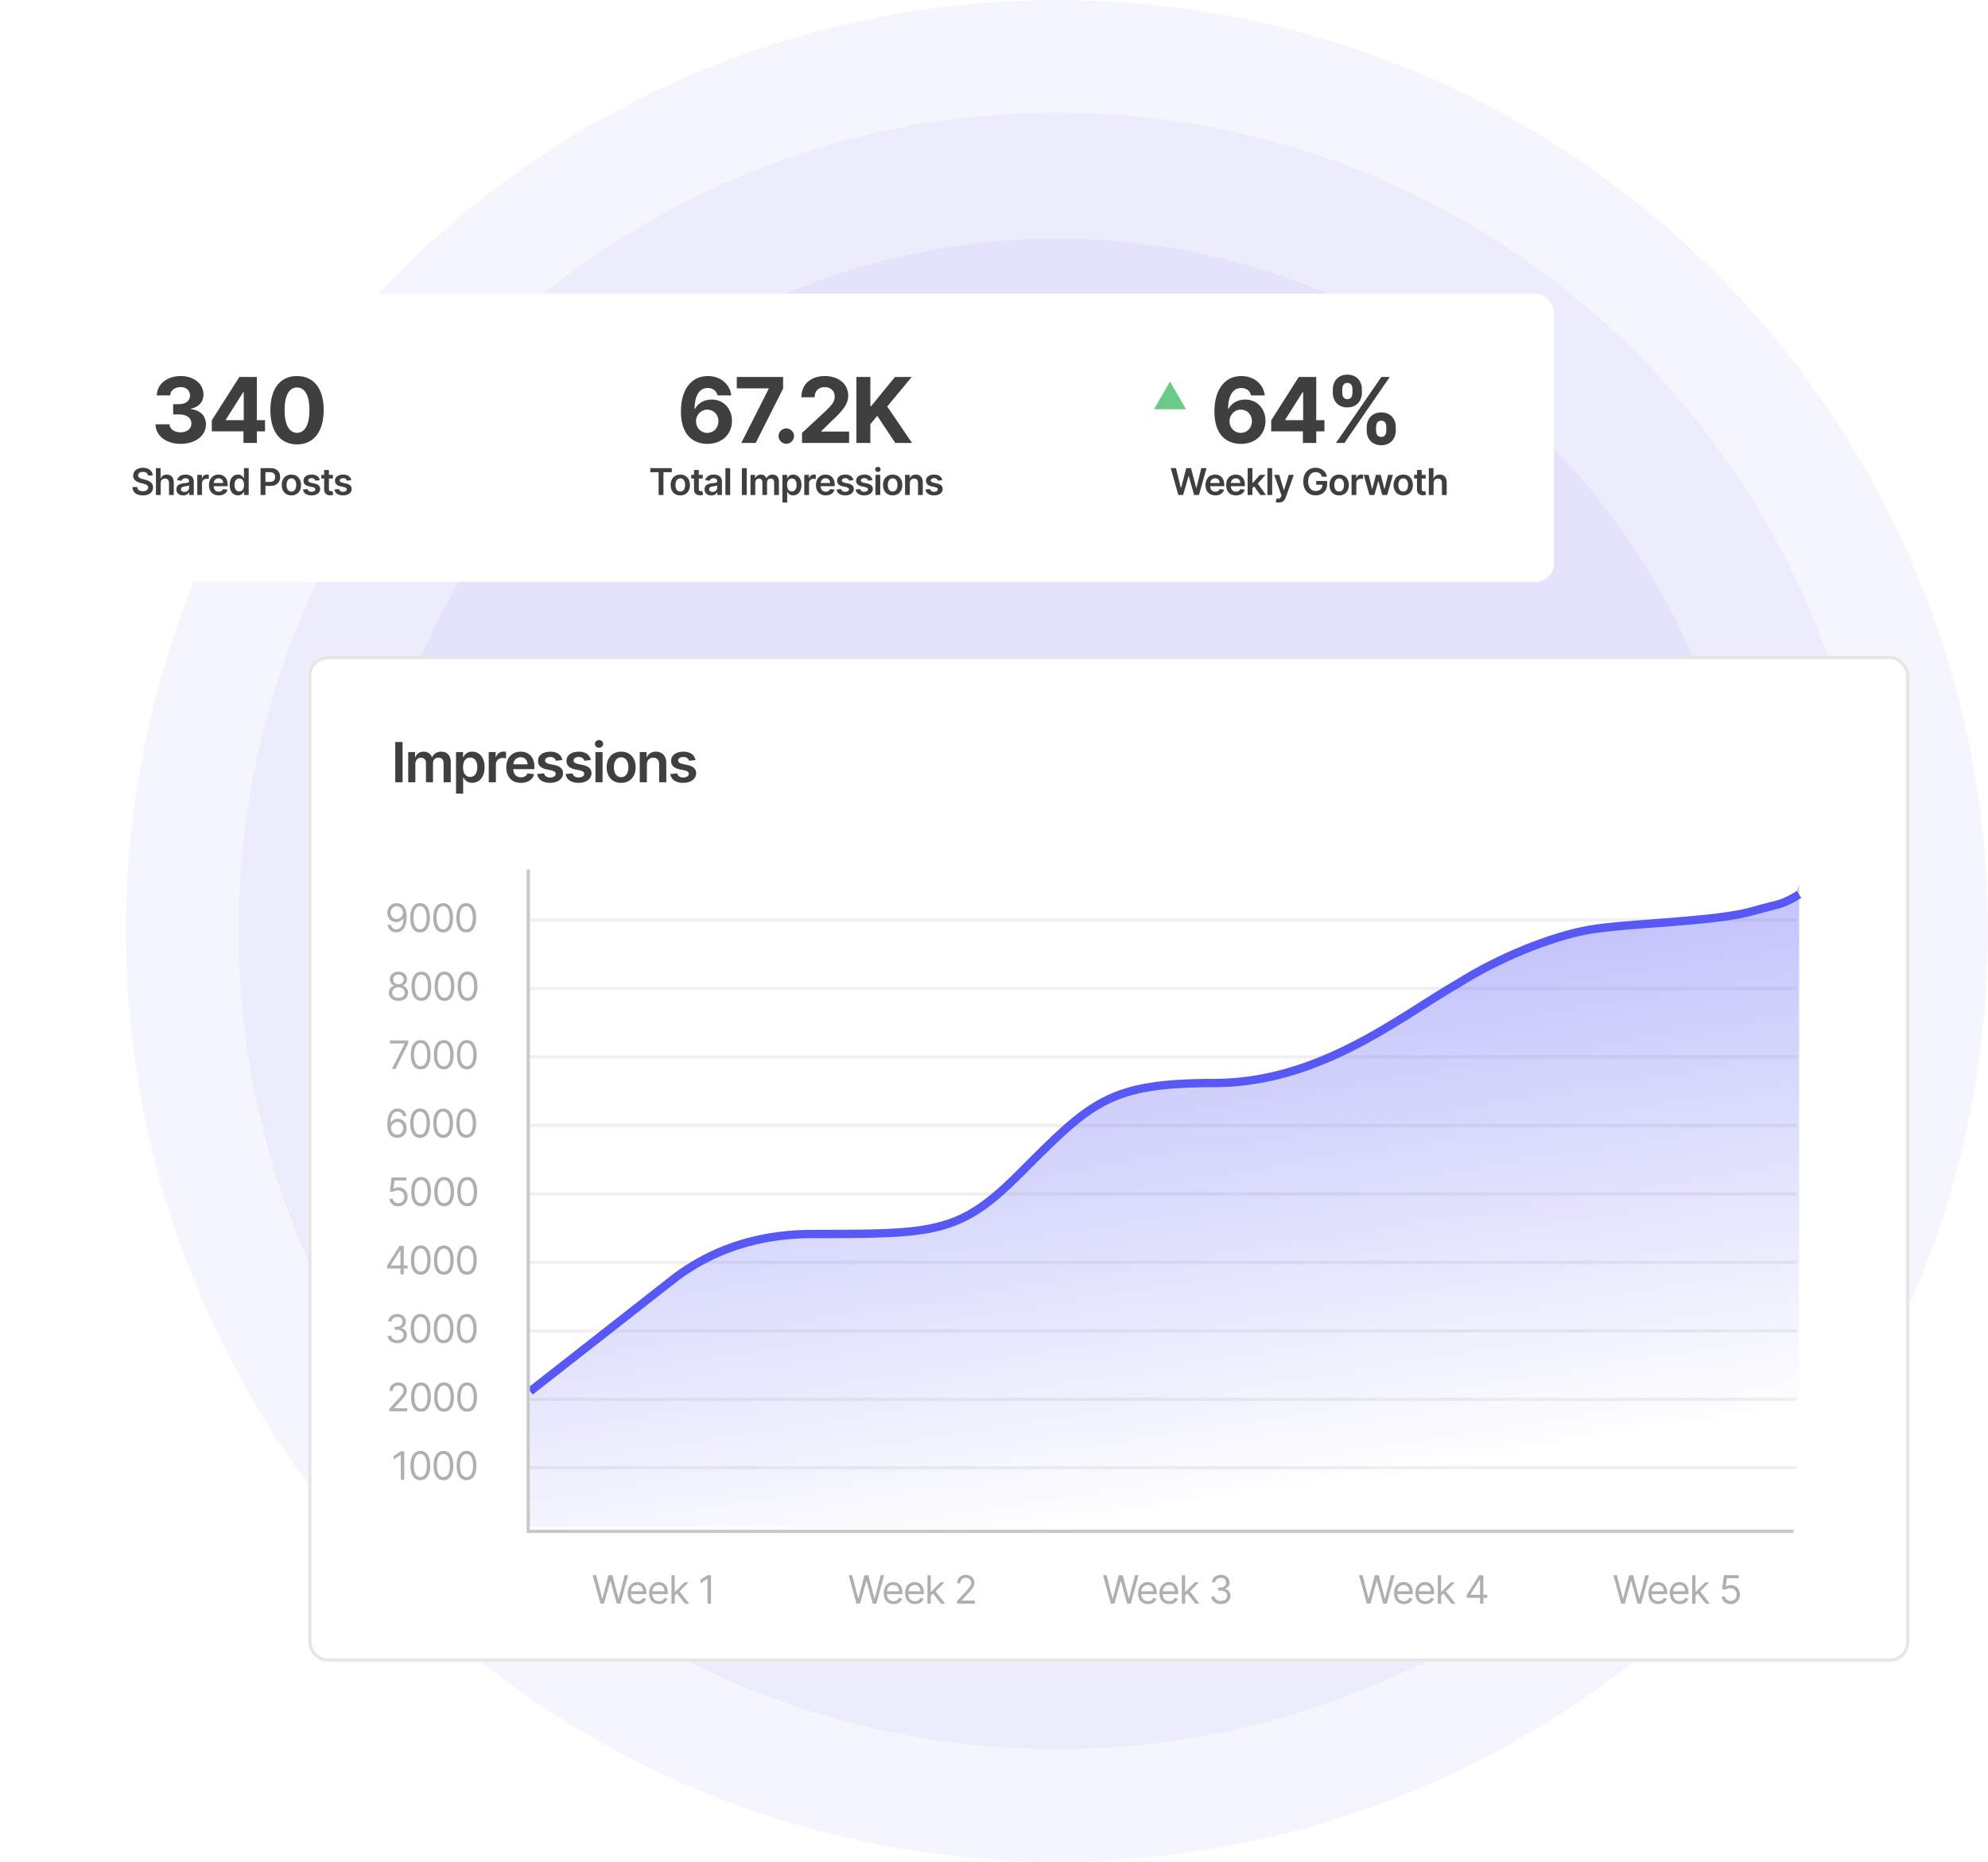 <svg width="600" height="562" viewBox="0 0 600 562" fill="none" xmlns="http://www.w3.org/2000/svg">
<circle cx="319" cy="281" r="281" fill="#5859F4" fill-opacity="0.06"/>
<circle cx="319" cy="281" r="247" fill="#5859F4" fill-opacity="0.06"/>
<circle cx="319" cy="281" r="209" fill="#5859F4" fill-opacity="0.06"/>
<g filter="url(#filter0_d_221_1193)">
<rect x="93" y="198" width="483.261" height="303.638" rx="5.905" fill="white"/>
<rect x="93.5" y="198.5" width="482.261" height="302.638" rx="5.405" stroke="#E6E6E6"/>
</g>
<g filter="url(#filter1_d_221_1193)">
<rect x="12" y="88.633" width="457" height="87.025" rx="5.585" fill="white"/>
</g>
<path d="M159.436 277.723L542.305 277.723" stroke="#F0F0F0" stroke-width="0.984"/>
<path d="M159.436 298.393L542.305 298.393" stroke="#F0F0F0" stroke-width="0.984"/>
<path d="M159.436 319.062L542.305 319.062" stroke="#F0F0F0" stroke-width="0.984"/>
<path d="M159.436 339.73L542.305 339.731" stroke="#F0F0F0" stroke-width="0.984"/>
<path d="M159.436 360.4L542.305 360.4" stroke="#F0F0F0" stroke-width="0.984"/>
<path d="M159.436 381.069L542.305 381.069" stroke="#F0F0F0" stroke-width="0.984"/>
<path d="M159.436 401.737L542.305 401.738" stroke="#F0F0F0" stroke-width="0.984"/>
<path d="M159.436 422.407L542.305 422.407" stroke="#F0F0F0" stroke-width="0.984"/>
<path d="M159.436 443.076L542.305 443.076" stroke="#F0F0F0" stroke-width="0.984"/>
<path d="M54.487 133.986C58.963 133.986 62.164 131.524 62.154 128.119C62.164 125.638 60.588 123.867 57.659 123.497V123.342C59.887 122.943 61.425 121.367 61.415 119.129C61.425 115.986 58.671 113.515 54.546 113.515C50.459 113.515 47.385 115.908 47.326 119.353H51.364C51.413 117.835 52.804 116.852 54.526 116.852C56.229 116.852 57.367 117.883 57.358 119.382C57.367 120.948 56.034 122.009 54.118 122.009H52.259V125.103H54.118C56.375 125.103 57.786 126.231 57.776 127.837C57.786 129.423 56.424 130.513 54.497 130.513C52.639 130.513 51.247 129.54 51.169 128.08H46.927C46.995 131.563 50.109 133.986 54.487 133.986ZM63.922 130.211H73.487V133.714H77.515V130.211H79.986V126.835H77.515V113.787H72.241L63.922 126.893V130.211ZM73.564 126.835H68.164V126.679L73.409 118.38H73.564V126.835ZM89.647 134.151C94.658 134.151 97.684 130.337 97.694 123.77C97.703 117.251 94.638 113.515 89.647 113.515C84.646 113.515 81.61 117.241 81.6 123.77C81.581 130.318 84.626 134.142 89.647 134.151ZM89.647 130.658C87.361 130.658 85.882 128.362 85.891 123.77C85.901 119.246 87.37 116.969 89.647 116.969C91.914 116.969 93.393 119.246 93.393 123.77C93.403 128.362 91.924 130.658 89.647 130.658Z" fill="#3F3F3F"/>
<path d="M44.673 143.539H46.089C46.061 142.166 44.891 141.195 43.162 141.195C41.456 141.195 40.175 142.155 40.179 143.59C40.179 144.756 41.008 145.427 42.345 145.772L43.269 146.01C44.146 146.232 44.725 146.506 44.729 147.136C44.725 147.83 44.066 148.294 43.106 148.294C42.186 148.294 41.472 147.882 41.413 147.029H39.965C40.025 148.643 41.227 149.552 43.118 149.552C45.066 149.552 46.196 148.58 46.2 147.148C46.196 145.74 45.034 145.098 43.812 144.808L43.051 144.618C42.385 144.459 41.663 144.177 41.671 143.499C41.675 142.888 42.222 142.44 43.142 142.44C44.019 142.44 44.598 142.849 44.673 143.539ZM48.493 145.859C48.493 144.979 49.041 144.471 49.81 144.471C50.564 144.471 51.008 144.951 51.008 145.772V149.429H52.444V145.55C52.444 144.078 51.611 143.257 50.346 143.257C49.41 143.257 48.815 143.682 48.533 144.372H48.462V141.306H47.058V149.429H48.493V145.859ZM55.27 149.552C56.225 149.552 56.797 149.103 57.058 148.592H57.106V149.429H58.486V145.351C58.486 143.741 57.173 143.257 56.011 143.257C54.73 143.257 53.747 143.828 53.429 144.939L54.77 145.129C54.913 144.713 55.317 144.356 56.019 144.356C56.686 144.356 57.05 144.697 57.05 145.296V145.32C57.05 145.732 56.618 145.752 55.543 145.867C54.361 145.994 53.231 146.347 53.231 147.719C53.231 148.917 54.108 149.552 55.27 149.552ZM55.642 148.497C55.044 148.497 54.615 148.223 54.615 147.695C54.615 147.144 55.095 146.914 55.738 146.823C56.114 146.771 56.868 146.676 57.054 146.525V147.243C57.054 147.922 56.507 148.497 55.642 148.497ZM59.539 149.429H60.975V145.847C60.975 145.074 61.558 144.526 62.347 144.526C62.589 144.526 62.891 144.57 63.014 144.61V143.289C62.883 143.265 62.657 143.249 62.498 143.249C61.8 143.249 61.217 143.646 60.995 144.352H60.931V143.337H59.539V149.429ZM66.023 149.548C67.443 149.548 68.418 148.854 68.672 147.795L67.332 147.644C67.137 148.16 66.661 148.429 66.043 148.429C65.114 148.429 64.5 147.818 64.488 146.775H68.732V146.335C68.732 144.197 67.447 143.257 65.947 143.257C64.202 143.257 63.064 144.538 63.064 146.418C63.064 148.33 64.186 149.548 66.023 149.548ZM64.492 145.807C64.535 145.03 65.111 144.376 65.967 144.376C66.792 144.376 67.347 144.979 67.355 145.807H64.492ZM71.816 149.536C72.863 149.536 73.335 148.913 73.561 148.469H73.649V149.429H75.061V141.306H73.621V144.344H73.561C73.343 143.904 72.895 143.257 71.82 143.257C70.412 143.257 69.306 144.36 69.306 146.391C69.306 148.397 70.38 149.536 71.816 149.536ZM72.217 148.358C71.269 148.358 70.769 147.525 70.769 146.383C70.769 145.248 71.261 144.435 72.217 144.435C73.141 144.435 73.649 145.201 73.649 146.383C73.649 147.565 73.133 148.358 72.217 148.358ZM78.643 149.429H80.114V146.684H81.669C83.545 146.684 84.552 145.558 84.552 143.995C84.552 142.444 83.557 141.306 81.689 141.306H78.643V149.429ZM80.114 145.474V142.535H81.463C82.565 142.535 83.053 143.13 83.053 143.995C83.053 144.86 82.565 145.474 81.471 145.474H80.114ZM87.946 149.548C89.731 149.548 90.865 148.29 90.865 146.406C90.865 144.518 89.731 143.257 87.946 143.257C86.162 143.257 85.027 144.518 85.027 146.406C85.027 148.29 86.162 149.548 87.946 149.548ZM87.954 148.397C86.967 148.397 86.483 147.517 86.483 146.402C86.483 145.288 86.967 144.396 87.954 144.396C88.926 144.396 89.41 145.288 89.41 146.402C89.41 147.517 88.926 148.397 87.954 148.397ZM96.508 144.947C96.31 143.916 95.485 143.257 94.057 143.257C92.59 143.257 91.59 143.979 91.594 145.105C91.59 145.994 92.138 146.581 93.308 146.823L94.347 147.041C94.906 147.164 95.168 147.39 95.168 147.735C95.168 148.152 94.716 148.465 94.033 148.465C93.375 148.465 92.947 148.179 92.824 147.632L91.424 147.767C91.602 148.885 92.542 149.548 94.037 149.548C95.56 149.548 96.635 148.758 96.639 147.604C96.635 146.736 96.076 146.204 94.926 145.954L93.887 145.732C93.268 145.593 93.022 145.379 93.026 145.026C93.022 144.614 93.478 144.328 94.077 144.328C94.739 144.328 95.088 144.689 95.2 145.09L96.508 144.947ZM100.474 143.337H99.273V141.877H97.837V143.337H96.972V144.447H97.837V147.834C97.829 148.981 98.662 149.544 99.741 149.512C100.149 149.5 100.431 149.421 100.585 149.369L100.343 148.247C100.264 148.267 100.102 148.302 99.923 148.302C99.562 148.302 99.273 148.175 99.273 147.596V144.447H100.474V143.337ZM106.012 144.947C105.814 143.916 104.989 143.257 103.561 143.257C102.093 143.257 101.094 143.979 101.098 145.105C101.094 145.994 101.641 146.581 102.811 146.823L103.85 147.041C104.41 147.164 104.671 147.39 104.671 147.735C104.671 148.152 104.219 148.465 103.537 148.465C102.879 148.465 102.45 148.179 102.327 147.632L100.927 147.767C101.106 148.885 102.046 149.548 103.541 149.548C105.064 149.548 106.139 148.758 106.143 147.604C106.139 146.736 105.58 146.204 104.429 145.954L103.39 145.732C102.772 145.593 102.526 145.379 102.53 145.026C102.526 144.614 102.982 144.328 103.581 144.328C104.243 144.328 104.592 144.689 104.703 145.09L106.012 144.947Z" fill="#3F3F3F"/>
<path d="M122.007 438.104H120.966L118.819 439.53V440.587L120.916 439.195H120.966V446.694H122.007V438.104ZM126.865 446.811C128.761 446.811 129.852 445.205 129.852 442.399C129.852 439.614 128.744 437.987 126.865 437.987C124.986 437.987 123.879 439.614 123.879 442.399C123.879 445.205 124.97 446.811 126.865 446.811ZM126.865 445.889C125.616 445.889 124.886 444.634 124.886 442.399C124.886 440.168 125.624 438.893 126.865 438.893C128.107 438.893 128.845 440.168 128.845 442.399C128.845 444.634 128.115 445.889 126.865 445.889ZM133.834 446.811C135.73 446.811 136.82 445.205 136.82 442.399C136.82 439.614 135.713 437.987 133.834 437.987C131.955 437.987 130.848 439.614 130.848 442.399C130.848 445.205 131.938 446.811 133.834 446.811ZM133.834 445.889C132.584 445.889 131.854 444.634 131.854 442.399C131.854 440.168 132.592 438.893 133.834 438.893C135.075 438.893 135.813 440.168 135.813 442.399C135.813 444.634 135.084 445.889 133.834 445.889ZM140.802 446.811C142.698 446.811 143.788 445.205 143.788 442.399C143.788 439.614 142.681 437.987 140.802 437.987C138.923 437.987 137.816 439.614 137.816 442.399C137.816 445.205 138.906 446.811 140.802 446.811ZM140.802 445.889C139.552 445.889 138.823 444.634 138.823 442.399C138.823 440.168 139.561 438.893 140.802 438.893C142.044 438.893 142.782 440.168 142.782 442.399C142.782 444.634 142.052 445.889 140.802 445.889Z" fill="#AFAFAF"/>
<path d="M181.229 484.095H182.303L184.199 477.25H184.266L186.162 484.095H187.235L189.584 475.505H188.527L186.732 482.501H186.648L184.82 475.505H183.645L181.816 482.501H181.733L179.937 475.505H178.881L181.229 484.095ZM192.434 484.229C193.742 484.229 194.699 483.575 195.001 482.602L194.044 482.333C193.793 483.004 193.21 483.34 192.434 483.34C191.272 483.34 190.471 482.589 190.425 481.209H195.101V480.79C195.101 478.391 193.675 477.569 192.333 477.569C190.588 477.569 189.431 478.944 189.431 480.924C189.431 482.904 190.572 484.229 192.434 484.229ZM190.425 480.354C190.492 479.351 191.201 478.458 192.333 478.458C193.407 478.458 194.095 479.263 194.095 480.354H190.425ZM198.895 484.229C200.203 484.229 201.16 483.575 201.462 482.602L200.505 482.333C200.254 483.004 199.671 483.34 198.895 483.34C197.733 483.34 196.932 482.589 196.886 481.209H201.562V480.79C201.562 478.391 200.136 477.569 198.794 477.569C197.049 477.569 195.892 478.944 195.892 480.924C195.892 482.904 197.033 484.229 198.895 484.229ZM196.886 480.354C196.953 479.351 197.662 478.458 198.794 478.458C199.868 478.458 200.556 479.263 200.556 480.354H196.886ZM202.655 484.095H203.644V481.683L204.336 481.042L206.748 484.095H208.006L205.083 480.404L207.805 477.653H206.58L203.762 480.522H203.644V475.505H202.655V484.095ZM214.577 475.505H213.537L211.39 476.931V477.988L213.487 476.596H213.537V484.095H214.577V475.505Z" fill="#AFAFAF"/>
<path d="M258.492 484.095H259.566L261.462 477.25H261.529L263.425 484.095H264.499L266.847 475.505H265.79L263.995 482.501H263.911L262.083 475.505H260.908L259.08 482.501H258.996L257.201 475.505H256.144L258.492 484.095ZM269.697 484.229C271.006 484.229 271.962 483.575 272.264 482.602L271.308 482.333C271.056 483.004 270.473 483.34 269.697 483.34C268.535 483.34 267.734 482.589 267.688 481.209H272.365V480.79C272.365 478.391 270.939 477.569 269.596 477.569C267.852 477.569 266.694 478.944 266.694 480.924C266.694 482.904 267.835 484.229 269.697 484.229ZM267.688 480.354C267.755 479.351 268.464 478.458 269.596 478.458C270.67 478.458 271.358 479.263 271.358 480.354H267.688ZM276.158 484.229C277.467 484.229 278.423 483.575 278.725 482.602L277.769 482.333C277.517 483.004 276.934 483.34 276.158 483.34C274.996 483.34 274.195 482.589 274.149 481.209H278.825V480.79C278.825 478.391 277.399 477.569 276.057 477.569C274.313 477.569 273.155 478.944 273.155 480.924C273.155 482.904 274.296 484.229 276.158 484.229ZM274.149 480.354C274.216 479.351 274.925 478.458 276.057 478.458C277.131 478.458 277.819 479.263 277.819 480.354H274.149ZM279.918 484.095H280.908V481.683L281.6 481.042L284.011 484.095H285.27L282.346 480.404L285.068 477.653H283.844L281.025 480.522H280.908V475.505H279.918V484.095ZM288.821 484.095H294.239V483.172H290.247V483.105L292.176 481.042C293.652 479.46 294.088 478.722 294.088 477.77C294.088 476.445 293.015 475.388 291.505 475.388C289.999 475.388 288.854 476.411 288.854 477.921H289.844C289.844 476.944 290.477 476.294 291.471 476.294C292.402 476.294 293.115 476.864 293.115 477.77C293.115 478.563 292.65 479.15 291.656 480.236L288.821 483.34V484.095Z" fill="#AFAFAF"/>
<path d="M335.262 484.095H336.336L338.232 477.25H338.299L340.194 484.095H341.268L343.617 475.505H342.56L340.765 482.501H340.681L338.852 475.505H337.678L335.849 482.501H335.765L333.97 475.505H332.913L335.262 484.095ZM346.467 484.229C347.775 484.229 348.731 483.575 349.033 482.602L348.077 482.333C347.825 483.004 347.243 483.34 346.467 483.34C345.305 483.34 344.504 482.589 344.458 481.209H349.134V480.79C349.134 478.391 347.708 477.569 346.366 477.569C344.621 477.569 343.464 478.944 343.464 480.924C343.464 482.904 344.604 484.229 346.467 484.229ZM344.458 480.354C344.525 479.351 345.233 478.458 346.366 478.458C347.44 478.458 348.127 479.263 348.127 480.354H344.458ZM352.927 484.229C354.236 484.229 355.192 483.575 355.494 482.602L354.538 482.333C354.286 483.004 353.703 483.34 352.927 483.34C351.766 483.34 350.965 482.589 350.918 481.209H355.595V480.79C355.595 478.391 354.169 477.569 352.827 477.569C351.082 477.569 349.924 478.944 349.924 480.924C349.924 482.904 351.065 484.229 352.927 484.229ZM350.918 480.354C350.986 479.351 351.694 478.458 352.827 478.458C353.901 478.458 354.588 479.263 354.588 480.354H350.918ZM356.687 484.095H357.677V481.683L358.369 481.042L360.781 484.095H362.039L359.116 480.404L361.838 477.653H360.613L357.795 480.522H357.677V475.505H356.687V484.095ZM368.492 484.212C370.158 484.212 371.395 483.168 371.395 481.763C371.395 480.673 370.749 479.88 369.667 479.699V479.632C370.535 479.368 371.076 478.655 371.076 477.686C371.076 476.47 370.116 475.388 368.526 475.388C367.041 475.388 365.808 476.302 365.758 477.653H366.764C366.802 476.797 367.616 476.294 368.509 476.294C369.457 476.294 370.069 476.868 370.069 477.737C370.069 478.643 369.361 479.23 368.341 479.23H367.654V480.152H368.341C369.646 480.152 370.371 480.815 370.371 481.763C370.371 482.673 369.579 483.29 368.476 483.29C367.482 483.29 366.693 482.778 366.63 481.948H365.573C365.636 483.298 366.827 484.212 368.492 484.212Z" fill="#AFAFAF"/>
<path d="M412.525 484.095H413.599L415.495 477.25H415.562L417.458 484.095H418.531L420.88 475.505H419.823L418.028 482.501H417.944L416.115 475.505H414.941L413.112 482.501H413.029L411.233 475.505H410.176L412.525 484.095ZM423.73 484.229C425.038 484.229 425.995 483.575 426.297 482.602L425.34 482.333C425.089 483.004 424.506 483.34 423.73 483.34C422.568 483.34 421.767 482.589 421.721 481.209H426.397V480.79C426.397 478.391 424.971 477.569 423.629 477.569C421.884 477.569 420.727 478.944 420.727 480.924C420.727 482.904 421.868 484.229 423.73 484.229ZM421.721 480.354C421.788 479.351 422.497 478.458 423.629 478.458C424.703 478.458 425.391 479.263 425.391 480.354H421.721ZM430.191 484.229C431.499 484.229 432.456 483.575 432.758 482.602L431.801 482.333C431.55 483.004 430.967 483.34 430.191 483.34C429.029 483.34 428.228 482.589 428.182 481.209H432.858V480.79C432.858 478.391 431.432 477.569 430.09 477.569C428.345 477.569 427.188 478.944 427.188 480.924C427.188 482.904 428.328 484.229 430.191 484.229ZM428.182 480.354C428.249 479.351 428.958 478.458 430.09 478.458C431.164 478.458 431.852 479.263 431.852 480.354H428.182ZM433.951 484.095H434.94V481.683L435.632 481.042L438.044 484.095H439.302L436.379 480.404L439.101 477.653H437.876L435.058 480.522H434.94V475.505H433.951V484.095ZM442.652 482.333H446.695V484.095H447.685V482.333H448.859V481.411H447.685V475.505H446.427L442.652 481.478V482.333ZM446.695 481.411H443.776V481.344L446.628 476.831H446.695V481.411Z" fill="#AFAFAF"/>
<path d="M489.296 484.095H490.37L492.266 477.25H492.333L494.229 484.095H495.302L497.651 475.505H496.594L494.799 482.501H494.715L492.886 475.505H491.712L489.883 482.501H489.8L488.004 475.505H486.947L489.296 484.095ZM500.501 484.229C501.809 484.229 502.766 483.575 503.068 482.602L502.111 482.333C501.86 483.004 501.277 483.34 500.501 483.34C499.339 483.34 498.538 482.589 498.492 481.209H503.168V480.79C503.168 478.391 501.742 477.569 500.4 477.569C498.655 477.569 497.498 478.944 497.498 480.924C497.498 482.904 498.639 484.229 500.501 484.229ZM498.492 480.354C498.559 479.351 499.268 478.458 500.4 478.458C501.474 478.458 502.162 479.263 502.162 480.354H498.492ZM506.962 484.229C508.27 484.229 509.227 483.575 509.529 482.602L508.572 482.333C508.321 483.004 507.738 483.34 506.962 483.34C505.8 483.34 504.999 482.589 504.953 481.209H509.629V480.79C509.629 478.391 508.203 477.569 506.861 477.569C505.116 477.569 503.959 478.944 503.959 480.924C503.959 482.904 505.099 484.229 506.962 484.229ZM504.953 480.354C505.02 479.351 505.729 478.458 506.861 478.458C507.935 478.458 508.623 479.263 508.623 480.354H504.953ZM510.722 484.095H511.711V481.683L512.403 481.042L514.815 484.095H516.073L513.15 480.404L515.872 477.653H514.647L511.829 480.522H511.711V475.505H510.722V484.095ZM522.309 484.212C523.944 484.212 525.144 483.004 525.144 481.36C525.144 479.695 523.986 478.475 522.409 478.475C521.83 478.475 521.268 478.68 520.916 478.961H520.866L521.168 476.428H524.758V475.505H520.295L519.775 479.733L520.748 479.85C521.105 479.595 521.713 479.41 522.241 479.414C523.336 479.423 524.137 480.253 524.137 481.377C524.137 482.48 523.365 483.29 522.309 483.29C521.428 483.29 520.727 482.723 520.648 481.948H519.641C519.704 483.256 520.832 484.212 522.309 484.212Z" fill="#AFAFAF"/>
<path d="M117.511 426.025H122.93V425.102H118.937V425.035L120.867 422.971C122.343 421.39 122.779 420.652 122.779 419.7C122.779 418.374 121.705 417.318 120.196 417.318C118.69 417.318 117.545 418.341 117.545 419.851H118.535C118.535 418.874 119.168 418.223 120.162 418.223C121.093 418.223 121.806 418.794 121.806 419.7C121.806 420.493 121.341 421.08 120.347 422.166L117.511 425.27V426.025ZM127.051 426.142C128.946 426.142 130.037 424.536 130.037 421.73C130.037 418.945 128.93 417.318 127.051 417.318C125.172 417.318 124.064 418.945 124.064 421.73C124.064 424.536 125.155 426.142 127.051 426.142ZM127.051 425.219C125.801 425.219 125.071 423.965 125.071 421.73C125.071 419.498 125.809 418.223 127.051 418.223C128.292 418.223 129.03 419.498 129.03 421.73C129.03 423.965 128.301 425.219 127.051 425.219ZM134.019 426.142C135.915 426.142 137.005 424.536 137.005 421.73C137.005 418.945 135.898 417.318 134.019 417.318C132.14 417.318 131.033 418.945 131.033 421.73C131.033 424.536 132.123 426.142 134.019 426.142ZM134.019 425.219C132.769 425.219 132.039 423.965 132.039 421.73C132.039 419.498 132.778 418.223 134.019 418.223C135.261 418.223 135.999 419.498 135.999 421.73C135.999 423.965 135.269 425.219 134.019 425.219ZM140.988 426.142C142.883 426.142 143.974 424.536 143.974 421.73C143.974 418.945 142.867 417.318 140.988 417.318C139.109 417.318 138.001 418.945 138.001 421.73C138.001 424.536 139.092 426.142 140.988 426.142ZM140.988 425.219C139.738 425.219 139.008 423.965 139.008 421.73C139.008 419.498 139.746 418.223 140.988 418.223C142.229 418.223 142.967 419.498 142.967 421.73C142.967 423.965 142.237 425.219 140.988 425.219Z" fill="#AFAFAF"/>
<path d="M119.921 405.473C121.587 405.473 122.824 404.429 122.824 403.024C122.824 401.933 122.178 401.141 121.096 400.96V400.893C121.964 400.629 122.505 399.916 122.505 398.947C122.505 397.731 121.545 396.649 119.955 396.649C118.47 396.649 117.237 397.563 117.187 398.914H118.193C118.231 398.058 119.045 397.555 119.938 397.555C120.886 397.555 121.498 398.129 121.498 398.998C121.498 399.903 120.79 400.491 119.77 400.491H119.083V401.413H119.77C121.075 401.413 121.8 402.076 121.8 403.024C121.8 403.934 121.008 404.551 119.905 404.551C118.911 404.551 118.122 404.039 118.059 403.209H117.002C117.065 404.559 118.256 405.473 119.921 405.473ZM126.928 405.473C128.823 405.473 129.914 403.867 129.914 401.061C129.914 398.276 128.807 396.649 126.928 396.649C125.049 396.649 123.941 398.276 123.941 401.061C123.941 403.867 125.032 405.473 126.928 405.473ZM126.928 404.551C125.678 404.551 124.948 403.297 124.948 401.061C124.948 398.83 125.686 397.555 126.928 397.555C128.169 397.555 128.907 398.83 128.907 401.061C128.907 403.297 128.177 404.551 126.928 404.551ZM133.896 405.473C135.792 405.473 136.882 403.867 136.882 401.061C136.882 398.276 135.775 396.649 133.896 396.649C132.017 396.649 130.91 398.276 130.91 401.061C130.91 403.867 132 405.473 133.896 405.473ZM133.896 404.551C132.646 404.551 131.916 403.297 131.916 401.061C131.916 398.83 132.655 397.555 133.896 397.555C135.137 397.555 135.876 398.83 135.876 401.061C135.876 403.297 135.146 404.551 133.896 404.551ZM140.864 405.473C142.76 405.473 143.851 403.867 143.851 401.061C143.851 398.276 142.743 396.649 140.864 396.649C138.985 396.649 137.878 398.276 137.878 401.061C137.878 403.867 138.969 405.473 140.864 405.473ZM140.864 404.551C139.615 404.551 138.885 403.297 138.885 401.061C138.885 398.83 139.623 397.555 140.864 397.555C142.106 397.555 142.844 398.83 142.844 401.061C142.844 403.297 142.114 404.551 140.864 404.551Z" fill="#AFAFAF"/>
<path d="M116.818 382.925H120.861V384.687H121.851V382.925H123.025V382.002H121.851V376.097H120.593L116.818 382.07V382.925ZM120.861 382.002H117.942V381.935L120.794 377.422H120.861V382.002ZM126.985 384.804C128.881 384.804 129.972 383.198 129.972 380.392C129.972 377.607 128.864 375.98 126.985 375.98C125.106 375.98 123.999 377.607 123.999 380.392C123.999 383.198 125.089 384.804 126.985 384.804ZM126.985 383.881C125.735 383.881 125.006 382.627 125.006 380.392C125.006 378.161 125.744 376.886 126.985 376.886C128.227 376.886 128.965 378.161 128.965 380.392C128.965 382.627 128.235 383.881 126.985 383.881ZM133.954 384.804C135.849 384.804 136.94 383.198 136.94 380.392C136.94 377.607 135.833 375.98 133.954 375.98C132.075 375.98 130.967 377.607 130.967 380.392C130.967 383.198 132.058 384.804 133.954 384.804ZM133.954 383.881C132.704 383.881 131.974 382.627 131.974 380.392C131.974 378.161 132.712 376.886 133.954 376.886C135.195 376.886 135.933 378.161 135.933 380.392C135.933 382.627 135.204 383.881 133.954 383.881ZM140.922 384.804C142.818 384.804 143.908 383.198 143.908 380.392C143.908 377.607 142.801 375.98 140.922 375.98C139.043 375.98 137.936 377.607 137.936 380.392C137.936 383.198 139.026 384.804 140.922 384.804ZM140.922 383.881C139.672 383.881 138.942 382.627 138.942 380.392C138.942 378.161 139.681 376.886 140.922 376.886C142.164 376.886 142.902 378.161 142.902 380.392C142.902 382.627 142.172 383.881 140.922 383.881Z" fill="#AFAFAF"/>
<path d="M120.196 364.135C121.831 364.135 123.031 362.927 123.031 361.283C123.031 359.618 121.873 358.397 120.296 358.397C119.717 358.397 119.155 358.603 118.803 358.884H118.753L119.055 356.351H122.645V355.428H118.182L117.662 359.656L118.635 359.773C118.992 359.517 119.6 359.333 120.128 359.337C121.223 359.345 122.024 360.176 122.024 361.3C122.024 362.403 121.252 363.212 120.196 363.212C119.315 363.212 118.614 362.646 118.535 361.87H117.528C117.591 363.179 118.719 364.135 120.196 364.135ZM127.085 364.135C128.981 364.135 130.072 362.529 130.072 359.723C130.072 356.938 128.964 355.31 127.085 355.31C125.206 355.31 124.099 356.938 124.099 359.723C124.099 362.529 125.19 364.135 127.085 364.135ZM127.085 363.212C125.835 363.212 125.106 361.958 125.106 359.723C125.106 357.491 125.844 356.216 127.085 356.216C128.327 356.216 129.065 357.491 129.065 359.723C129.065 361.958 128.335 363.212 127.085 363.212ZM134.054 364.135C135.949 364.135 137.04 362.529 137.04 359.723C137.04 356.938 135.933 355.31 134.054 355.31C132.175 355.31 131.067 356.938 131.067 359.723C131.067 362.529 132.158 364.135 134.054 364.135ZM134.054 363.212C132.804 363.212 132.074 361.958 132.074 359.723C132.074 357.491 132.812 356.216 134.054 356.216C135.295 356.216 136.033 357.491 136.033 359.723C136.033 361.958 135.304 363.212 134.054 363.212ZM141.022 364.135C142.918 364.135 144.008 362.529 144.008 359.723C144.008 356.938 142.901 355.31 141.022 355.31C139.143 355.31 138.036 356.938 138.036 359.723C138.036 362.529 139.126 364.135 141.022 364.135ZM141.022 363.212C139.772 363.212 139.042 361.958 139.042 359.723C139.042 357.491 139.781 356.216 141.022 356.216C142.264 356.216 143.002 357.491 143.002 359.723C143.002 361.958 142.272 363.212 141.022 363.212Z" fill="#AFAFAF"/>
<path d="M119.871 343.466C121.608 343.487 122.74 342.179 122.74 340.581C122.74 338.92 121.511 337.729 120.039 337.729C119.154 337.729 118.395 338.161 117.925 338.869H117.858C117.862 336.777 118.676 335.564 120.005 335.564C120.911 335.564 121.457 336.135 121.649 336.907H122.673C122.463 335.573 121.448 334.642 120.005 334.642C118.072 334.642 116.885 336.353 116.885 339.39C116.885 342.565 118.462 343.45 119.871 343.466ZM119.871 342.544C118.793 342.544 118.005 341.625 118.009 340.597C118.013 339.57 118.839 338.651 119.905 338.651C120.957 338.651 121.733 339.515 121.733 340.581C121.733 341.671 120.924 342.544 119.871 342.544ZM126.778 343.466C128.673 343.466 129.764 341.86 129.764 339.054C129.764 336.269 128.657 334.642 126.778 334.642C124.899 334.642 123.791 336.269 123.791 339.054C123.791 341.86 124.882 343.466 126.778 343.466ZM126.778 342.544C125.528 342.544 124.798 341.29 124.798 339.054C124.798 336.823 125.536 335.548 126.778 335.548C128.019 335.548 128.757 336.823 128.757 339.054C128.757 341.29 128.028 342.544 126.778 342.544ZM133.746 343.466C135.642 343.466 136.732 341.86 136.732 339.054C136.732 336.269 135.625 334.642 133.746 334.642C131.867 334.642 130.76 336.269 130.76 339.054C130.76 341.86 131.85 343.466 133.746 343.466ZM133.746 342.544C132.496 342.544 131.766 341.29 131.766 339.054C131.766 336.823 132.505 335.548 133.746 335.548C134.988 335.548 135.726 336.823 135.726 339.054C135.726 341.29 134.996 342.544 133.746 342.544ZM140.714 343.466C142.61 343.466 143.701 341.86 143.701 339.054C143.701 336.269 142.593 334.642 140.714 334.642C138.835 334.642 137.728 336.269 137.728 339.054C137.728 341.86 138.819 343.466 140.714 343.466ZM140.714 342.544C139.465 342.544 138.735 341.29 138.735 339.054C138.735 336.823 139.473 335.548 140.714 335.548C141.956 335.548 142.694 336.823 142.694 339.054C142.694 341.29 141.964 342.544 140.714 342.544Z" fill="#AFAFAF"/>
<path d="M118.271 322.68H119.362L123.187 315.063V314.09H117.684V315.013H122.113V315.08L118.271 322.68ZM126.954 322.797C128.85 322.797 129.94 321.191 129.94 318.385C129.94 315.6 128.833 313.973 126.954 313.973C125.075 313.973 123.968 315.6 123.968 318.385C123.968 321.191 125.058 322.797 126.954 322.797ZM126.954 321.874C125.704 321.874 124.974 320.62 124.974 318.385C124.974 316.154 125.713 314.878 126.954 314.878C128.196 314.878 128.934 316.154 128.934 318.385C128.934 320.62 128.204 321.874 126.954 321.874ZM133.923 322.797C135.818 322.797 136.909 321.191 136.909 318.385C136.909 315.6 135.802 313.973 133.923 313.973C132.044 313.973 130.936 315.6 130.936 318.385C130.936 321.191 132.027 322.797 133.923 322.797ZM133.923 321.874C132.673 321.874 131.943 320.62 131.943 318.385C131.943 316.154 132.681 314.878 133.923 314.878C135.164 314.878 135.902 316.154 135.902 318.385C135.902 320.62 135.172 321.874 133.923 321.874ZM140.891 322.797C142.787 322.797 143.877 321.191 143.877 318.385C143.877 315.6 142.77 313.973 140.891 313.973C139.012 313.973 137.905 315.6 137.905 318.385C137.905 321.191 138.995 322.797 140.891 322.797ZM140.891 321.874C139.641 321.874 138.911 320.62 138.911 318.385C138.911 316.154 139.649 314.878 140.891 314.878C142.132 314.878 142.871 316.154 142.871 318.385C142.871 320.62 142.141 321.874 140.891 321.874Z" fill="#AFAFAF"/>
<path d="M120.263 302.128C121.978 302.128 123.173 301.126 123.182 299.729C123.173 298.643 122.448 297.72 121.521 297.548V297.498C122.326 297.288 122.855 296.5 122.863 295.585C122.855 294.277 121.756 293.304 120.263 293.304C118.753 293.304 117.654 294.277 117.662 295.585C117.654 296.5 118.182 297.288 119.004 297.498V297.548C118.061 297.72 117.335 298.643 117.343 299.729C117.335 301.126 118.53 302.128 120.263 302.128ZM120.263 301.205C119.084 301.205 118.358 300.601 118.367 299.679C118.358 298.71 119.16 298.018 120.263 298.018C121.349 298.018 122.15 298.71 122.158 299.679C122.15 300.601 121.424 301.205 120.263 301.205ZM120.263 297.129C119.323 297.129 118.66 296.542 118.669 295.652C118.66 294.78 119.298 294.21 120.263 294.21C121.211 294.21 121.848 294.78 121.856 295.652C121.848 296.542 121.185 297.129 120.263 297.129ZM127.178 302.128C129.073 302.128 130.164 300.522 130.164 297.716C130.164 294.931 129.057 293.304 127.178 293.304C125.299 293.304 124.191 294.931 124.191 297.716C124.191 300.522 125.282 302.128 127.178 302.128ZM127.178 301.205C125.928 301.205 125.198 299.951 125.198 297.716C125.198 295.485 125.936 294.21 127.178 294.21C128.419 294.21 129.157 295.485 129.157 297.716C129.157 299.951 128.427 301.205 127.178 301.205ZM134.146 302.128C136.042 302.128 137.132 300.522 137.132 297.716C137.132 294.931 136.025 293.304 134.146 293.304C132.267 293.304 131.16 294.931 131.16 297.716C131.16 300.522 132.25 302.128 134.146 302.128ZM134.146 301.205C132.896 301.205 132.166 299.951 132.166 297.716C132.166 295.485 132.904 294.21 134.146 294.21C135.387 294.21 136.126 295.485 136.126 297.716C136.126 299.951 135.396 301.205 134.146 301.205ZM141.114 302.128C143.01 302.128 144.101 300.522 144.101 297.716C144.101 294.931 142.993 293.304 141.114 293.304C139.235 293.304 138.128 294.931 138.128 297.716C138.128 300.522 139.219 302.128 141.114 302.128ZM141.114 301.205C139.865 301.205 139.135 299.951 139.135 297.716C139.135 295.485 139.873 294.21 141.114 294.21C142.356 294.21 143.094 295.485 143.094 297.716C143.094 299.951 142.364 301.205 141.114 301.205Z" fill="#AFAFAF"/>
<path d="M119.754 272.634C118.009 272.613 116.885 273.926 116.885 275.503C116.885 277.164 118.11 278.355 119.586 278.355C120.475 278.355 121.23 277.919 121.7 277.214H121.767C121.767 279.328 120.945 280.536 119.619 280.536C118.714 280.536 118.16 279.966 117.975 279.177H116.952C117.153 280.536 118.177 281.459 119.619 281.459C121.549 281.459 122.74 279.748 122.74 276.694C122.74 273.54 121.163 272.651 119.754 272.634ZM119.754 273.557C120.827 273.557 121.616 274.48 121.616 275.486C121.616 276.51 120.777 277.433 119.72 277.433C118.663 277.433 117.891 276.577 117.891 275.503C117.891 274.43 118.697 273.557 119.754 273.557ZM126.778 281.459C128.673 281.459 129.764 279.853 129.764 277.047C129.764 274.262 128.657 272.634 126.778 272.634C124.899 272.634 123.791 274.262 123.791 277.047C123.791 279.853 124.882 281.459 126.778 281.459ZM126.778 280.536C125.528 280.536 124.798 279.282 124.798 277.047C124.798 274.815 125.536 273.54 126.778 273.54C128.019 273.54 128.757 274.815 128.757 277.047C128.757 279.282 128.028 280.536 126.778 280.536ZM133.746 281.459C135.642 281.459 136.732 279.853 136.732 277.047C136.732 274.262 135.625 272.634 133.746 272.634C131.867 272.634 130.76 274.262 130.76 277.047C130.76 279.853 131.85 281.459 133.746 281.459ZM133.746 280.536C132.496 280.536 131.766 279.282 131.766 277.047C131.766 274.815 132.505 273.54 133.746 273.54C134.988 273.54 135.726 274.815 135.726 277.047C135.726 279.282 134.996 280.536 133.746 280.536ZM140.714 281.459C142.61 281.459 143.701 279.853 143.701 277.047C143.701 274.262 142.593 272.634 140.714 272.634C138.835 272.634 137.728 274.262 137.728 277.047C137.728 279.853 138.819 281.459 140.714 281.459ZM140.714 280.536C139.465 280.536 138.735 279.282 138.735 277.047C138.735 274.815 139.473 273.54 140.714 273.54C141.956 273.54 142.694 274.815 142.694 277.047C142.694 279.282 141.964 280.536 140.714 280.536Z" fill="#AFAFAF"/>
<path d="M121.502 223.977H119.298V236.146H121.502V223.977ZM123.209 236.146H125.36V230.596C125.36 229.473 126.108 228.712 127.035 228.712C127.944 228.712 128.568 229.324 128.568 230.263V236.146H130.678V230.453C130.678 229.425 131.29 228.712 132.329 228.712C133.197 228.712 133.886 229.223 133.886 230.352V236.146H136.043V230.02C136.043 227.981 134.866 226.9 133.191 226.9C131.866 226.9 130.856 227.554 130.452 228.57H130.357C130.006 227.536 129.121 226.9 127.891 226.9C126.667 226.9 125.752 227.53 125.372 228.57H125.265V227.019H123.209V236.146ZM137.639 239.568H139.79V234.708H139.88C140.218 235.373 140.925 236.306 142.494 236.306C144.645 236.306 146.255 234.601 146.255 231.594C146.255 228.552 144.597 226.9 142.488 226.9C140.878 226.9 140.206 227.869 139.88 228.528H139.755V227.019H137.639V239.568ZM139.749 231.582C139.749 229.812 140.509 228.665 141.894 228.665C143.326 228.665 144.063 229.883 144.063 231.582C144.063 233.293 143.314 234.541 141.894 234.541C140.521 234.541 139.749 233.353 139.749 231.582ZM147.511 236.146H149.662V230.78C149.662 229.621 150.536 228.801 151.718 228.801C152.081 228.801 152.532 228.867 152.716 228.926V226.948C152.52 226.912 152.182 226.888 151.944 226.888C150.898 226.888 150.025 227.482 149.692 228.54H149.597V227.019H147.511V236.146ZM157.224 236.324C159.352 236.324 160.813 235.284 161.193 233.697L159.185 233.472C158.894 234.244 158.181 234.648 157.254 234.648C155.864 234.648 154.943 233.733 154.925 232.17H161.283V231.511C161.283 228.308 159.357 226.9 157.111 226.9C154.497 226.9 152.792 228.819 152.792 231.636C152.792 234.5 154.473 236.324 157.224 236.324ZM154.931 230.721C154.996 229.556 155.858 228.576 157.141 228.576C158.377 228.576 159.209 229.479 159.221 230.721H154.931ZM169.73 229.431C169.433 227.886 168.197 226.9 166.058 226.9C163.859 226.9 162.362 227.981 162.368 229.669C162.362 231 163.182 231.879 164.935 232.242L166.492 232.569C167.329 232.753 167.722 233.091 167.722 233.608C167.722 234.232 167.044 234.702 166.022 234.702C165.036 234.702 164.394 234.274 164.21 233.454L162.113 233.656C162.38 235.331 163.788 236.324 166.028 236.324C168.31 236.324 169.92 235.141 169.926 233.412C169.92 232.111 169.082 231.315 167.359 230.941L165.802 230.608C164.876 230.4 164.507 230.079 164.513 229.55C164.507 228.932 165.19 228.504 166.088 228.504C167.08 228.504 167.603 229.045 167.769 229.645L169.73 229.431ZM178.327 229.431C178.03 227.886 176.794 226.9 174.655 226.9C172.457 226.9 170.96 227.981 170.965 229.669C170.96 231 171.78 231.879 173.532 232.242L175.089 232.569C175.927 232.753 176.319 233.091 176.319 233.608C176.319 234.232 175.642 234.702 174.62 234.702C173.633 234.702 172.992 234.274 172.807 233.454L170.71 233.656C170.977 235.331 172.386 236.324 174.626 236.324C176.907 236.324 178.518 235.141 178.523 233.412C178.518 232.111 177.68 231.315 175.957 230.941L174.4 230.608C173.473 230.4 173.105 230.079 173.11 229.55C173.105 228.932 173.788 228.504 174.685 228.504C175.677 228.504 176.2 229.045 176.367 229.645L178.327 229.431ZM179.711 236.146H181.862V227.019H179.711V236.146ZM180.793 225.724C181.476 225.724 182.035 225.201 182.035 224.559C182.035 223.911 181.476 223.389 180.793 223.389C180.104 223.389 179.545 223.911 179.545 224.559C179.545 225.201 180.104 225.724 180.793 225.724ZM187.47 236.324C190.143 236.324 191.843 234.44 191.843 231.618C191.843 228.79 190.143 226.9 187.47 226.9C184.796 226.9 183.096 228.79 183.096 231.618C183.096 234.44 184.796 236.324 187.47 236.324ZM187.481 234.601C186.002 234.601 185.277 233.282 185.277 231.612C185.277 229.942 186.002 228.605 187.481 228.605C188.937 228.605 189.662 229.942 189.662 231.612C189.662 233.282 188.937 234.601 187.481 234.601ZM195.234 230.798C195.234 229.479 196.03 228.718 197.165 228.718C198.276 228.718 198.941 229.449 198.941 230.667V236.146H201.092V230.334C201.098 228.148 199.85 226.9 197.967 226.9C196.6 226.9 195.661 227.554 195.246 228.57H195.139V227.019H193.083V236.146H195.234V230.798ZM209.907 229.431C209.609 227.886 208.374 226.9 206.234 226.9C204.036 226.9 202.539 227.981 202.545 229.669C202.539 231 203.359 231.879 205.111 232.242L206.668 232.569C207.506 232.753 207.898 233.091 207.898 233.608C207.898 234.232 207.221 234.702 206.199 234.702C205.213 234.702 204.571 234.274 204.387 233.454L202.289 233.656C202.557 235.331 203.965 236.324 206.205 236.324C208.486 236.324 210.097 235.141 210.103 233.412C210.097 232.111 209.259 231.315 207.536 230.941L205.979 230.608C205.052 230.4 204.684 230.079 204.69 229.55C204.684 228.932 205.367 228.504 206.264 228.504C207.256 228.504 207.779 229.045 207.946 229.645L209.907 229.431Z" fill="#3F3F3F"/>
<path d="M196.268 142.539H198.779V149.429H200.238V142.539H202.749V141.306H196.268V142.539ZM205.318 149.548C207.103 149.548 208.237 148.29 208.237 146.406C208.237 144.518 207.103 143.257 205.318 143.257C203.533 143.257 202.399 144.518 202.399 146.406C202.399 148.29 203.533 149.548 205.318 149.548ZM205.326 148.397C204.338 148.397 203.854 147.517 203.854 146.402C203.854 145.288 204.338 144.396 205.326 144.396C206.297 144.396 206.781 145.288 206.781 146.402C206.781 147.517 206.297 148.397 205.326 148.397ZM212.107 143.337H210.905V141.877H209.469V143.337H208.605V144.447H209.469V147.834C209.461 148.981 210.294 149.544 211.373 149.512C211.782 149.5 212.063 149.421 212.218 149.369L211.976 148.247C211.897 148.267 211.734 148.302 211.556 148.302C211.195 148.302 210.905 148.175 210.905 147.596V144.447H212.107V143.337ZM214.67 149.552C215.626 149.552 216.197 149.103 216.459 148.592H216.506V149.429H217.886V145.351C217.886 143.741 216.574 143.257 215.411 143.257C214.13 143.257 213.147 143.828 212.829 144.939L214.17 145.129C214.313 144.713 214.717 144.356 215.419 144.356C216.086 144.356 216.451 144.697 216.451 145.296V145.32C216.451 145.732 216.018 145.752 214.943 145.867C213.762 145.994 212.631 146.347 212.631 147.719C212.631 148.917 213.508 149.552 214.67 149.552ZM215.043 148.497C214.444 148.497 214.015 148.223 214.015 147.695C214.015 147.144 214.495 146.914 215.138 146.823C215.515 146.771 216.268 146.676 216.455 146.525V147.243C216.455 147.922 215.907 148.497 215.043 148.497ZM220.375 141.306H218.939V149.429H220.375V141.306ZM225.375 141.306H223.904V149.429H225.375V141.306ZM226.514 149.429H227.95V145.724C227.95 144.975 228.45 144.467 229.068 144.467C229.675 144.467 230.092 144.875 230.092 145.502V149.429H231.5V145.629C231.5 144.943 231.908 144.467 232.602 144.467C233.181 144.467 233.642 144.808 233.642 145.562V149.429H235.081V145.339C235.081 143.979 234.296 143.257 233.177 143.257C232.293 143.257 231.619 143.693 231.349 144.372H231.286C231.052 143.682 230.461 143.257 229.64 143.257C228.823 143.257 228.212 143.678 227.958 144.372H227.886V143.337H226.514V149.429ZM236.147 151.713H237.583V148.469H237.642C237.868 148.913 238.34 149.536 239.387 149.536C240.823 149.536 241.898 148.397 241.898 146.391C241.898 144.36 240.792 143.257 239.383 143.257C238.309 143.257 237.86 143.904 237.642 144.344H237.559V143.337H236.147V151.713ZM237.555 146.383C237.555 145.201 238.063 144.435 238.987 144.435C239.943 144.435 240.435 145.248 240.435 146.383C240.435 147.525 239.935 148.358 238.987 148.358C238.071 148.358 237.555 147.565 237.555 146.383ZM242.737 149.429H244.173V145.847C244.173 145.074 244.756 144.526 245.545 144.526C245.787 144.526 246.088 144.57 246.211 144.61V143.289C246.08 143.265 245.854 143.249 245.696 143.249C244.998 143.249 244.414 143.646 244.192 144.352H244.129V143.337H242.737V149.429ZM249.22 149.548C250.64 149.548 251.616 148.854 251.87 147.795L250.529 147.644C250.335 148.16 249.859 148.429 249.24 148.429C248.312 148.429 247.697 147.818 247.685 146.775H251.929V146.335C251.929 144.197 250.644 143.257 249.145 143.257C247.4 143.257 246.262 144.538 246.262 146.418C246.262 148.33 247.384 149.548 249.22 149.548ZM247.689 145.807C247.733 145.03 248.308 144.376 249.165 144.376C249.99 144.376 250.545 144.979 250.553 145.807H247.689ZM257.568 144.947C257.37 143.916 256.545 143.257 255.117 143.257C253.649 143.257 252.65 143.979 252.654 145.105C252.65 145.994 253.197 146.581 254.367 146.823L255.407 147.041C255.966 147.164 256.228 147.39 256.228 147.735C256.228 148.152 255.775 148.465 255.093 148.465C254.435 148.465 254.006 148.179 253.883 147.632L252.483 147.767C252.662 148.885 253.602 149.548 255.097 149.548C256.62 149.548 257.695 148.758 257.699 147.604C257.695 146.736 257.136 146.204 255.986 145.954L254.946 145.732C254.328 145.593 254.082 145.379 254.086 145.026C254.082 144.614 254.538 144.328 255.137 144.328C255.799 144.328 256.148 144.689 256.259 145.09L257.568 144.947ZM263.307 144.947C263.109 143.916 262.284 143.257 260.856 143.257C259.388 143.257 258.389 143.979 258.393 145.105C258.389 145.994 258.936 146.581 260.106 146.823L261.145 147.041C261.705 147.164 261.967 147.39 261.967 147.735C261.967 148.152 261.514 148.465 260.832 148.465C260.174 148.465 259.745 148.179 259.622 147.632L258.222 147.767C258.401 148.885 259.341 149.548 260.836 149.548C262.359 149.548 263.434 148.758 263.438 147.604C263.434 146.736 262.875 146.204 261.725 145.954L260.685 145.732C260.067 145.593 259.821 145.379 259.825 145.026C259.821 144.614 260.277 144.328 260.876 144.328C261.538 144.328 261.887 144.689 261.998 145.09L263.307 144.947ZM264.231 149.429H265.667V143.337H264.231V149.429ZM264.953 142.472C265.409 142.472 265.782 142.123 265.782 141.694C265.782 141.262 265.409 140.913 264.953 140.913C264.493 140.913 264.12 141.262 264.12 141.694C264.12 142.123 264.493 142.472 264.953 142.472ZM269.41 149.548C271.195 149.548 272.329 148.29 272.329 146.406C272.329 144.518 271.195 143.257 269.41 143.257C267.625 143.257 266.491 144.518 266.491 146.406C266.491 148.29 267.625 149.548 269.41 149.548ZM269.418 148.397C268.43 148.397 267.946 147.517 267.946 146.402C267.946 145.288 268.43 144.396 269.418 144.396C270.389 144.396 270.873 145.288 270.873 146.402C270.873 147.517 270.389 148.397 269.418 148.397ZM274.592 145.859C274.592 144.979 275.124 144.471 275.881 144.471C276.623 144.471 277.067 144.959 277.067 145.772V149.429H278.503V145.55C278.507 144.09 277.674 143.257 276.417 143.257C275.505 143.257 274.878 143.693 274.6 144.372H274.529V143.337H273.157V149.429H274.592V145.859ZM284.387 144.947C284.189 143.916 283.364 143.257 281.936 143.257C280.468 143.257 279.469 143.979 279.473 145.105C279.469 145.994 280.016 146.581 281.186 146.823L282.225 147.041C282.785 147.164 283.046 147.39 283.046 147.735C283.046 148.152 282.594 148.465 281.912 148.465C281.254 148.465 280.825 148.179 280.702 147.632L279.302 147.767C279.481 148.885 280.421 149.548 281.916 149.548C283.439 149.548 284.514 148.758 284.518 147.604C284.514 146.736 283.955 146.204 282.804 145.954L281.765 145.732C281.146 145.593 280.901 145.379 280.905 145.026C280.901 144.614 281.357 144.328 281.956 144.328C282.618 144.328 282.967 144.689 283.078 145.09L284.387 144.947Z" fill="#3F3F3F"/>
<path d="M355.632 149.429H357.083L358.714 143.729H358.777L360.403 149.429H361.855L364.147 141.306H362.565L361.101 147.279H361.03L359.463 141.306H358.023L356.461 147.275H356.385L354.922 141.306H353.339L355.632 149.429ZM366.789 149.548C368.209 149.548 369.184 148.854 369.438 147.795L368.098 147.644C367.903 148.16 367.427 148.429 366.808 148.429C365.88 148.429 365.266 147.818 365.254 146.775H369.498V146.335C369.498 144.197 368.213 143.257 366.713 143.257C364.968 143.257 363.83 144.538 363.83 146.418C363.83 148.33 364.952 149.548 366.789 149.548ZM365.258 145.807C365.301 145.03 365.876 144.376 366.733 144.376C367.558 144.376 368.113 144.979 368.121 145.807H365.258ZM373.018 149.548C374.438 149.548 375.414 148.854 375.668 147.795L374.327 147.644C374.133 148.16 373.657 148.429 373.038 148.429C372.11 148.429 371.495 147.818 371.484 146.775H375.727V146.335C375.727 144.197 374.442 143.257 372.943 143.257C371.198 143.257 370.06 144.538 370.06 146.418C370.06 148.33 371.182 149.548 373.018 149.548ZM371.487 145.807C371.531 145.03 372.106 144.376 372.963 144.376C373.788 144.376 374.343 144.979 374.351 145.807H371.487ZM376.551 149.429H377.987V147.382L378.511 146.823L380.375 149.429H382.092L379.593 145.966L381.953 143.337H380.276L378.086 145.784H377.987V141.306H376.551V149.429ZM383.955 141.306H382.519V149.429H383.955V141.306ZM385.933 151.713C387.051 151.713 387.698 151.138 388.043 150.166L390.49 143.344L388.955 143.337L387.547 147.937H387.484L386.08 143.337H384.557L386.766 149.556L386.643 149.885C386.377 150.579 385.957 150.627 385.33 150.444L384.997 151.563C385.191 151.642 385.54 151.713 385.933 151.713ZM398.981 143.9H400.48C400.23 142.305 398.85 141.195 397.053 141.195C394.927 141.195 393.333 142.757 393.333 145.375C393.333 147.945 394.856 149.54 397.097 149.54C399.107 149.54 400.547 148.247 400.547 146.153V145.177H397.251V146.327H399.123C399.1 147.485 398.326 148.219 397.104 148.219C395.744 148.219 394.812 147.2 394.812 145.359C394.812 143.531 395.76 142.515 397.073 142.515C398.052 142.515 398.719 143.039 398.981 143.9ZM404.173 149.548C405.958 149.548 407.092 148.29 407.092 146.406C407.092 144.518 405.958 143.257 404.173 143.257C402.388 143.257 401.254 144.518 401.254 146.406C401.254 148.29 402.388 149.548 404.173 149.548ZM404.181 148.397C403.193 148.397 402.71 147.517 402.71 146.402C402.71 145.288 403.193 144.396 404.181 144.396C405.153 144.396 405.637 145.288 405.637 146.402C405.637 147.517 405.153 148.397 404.181 148.397ZM407.92 149.429H409.356V145.847C409.356 145.074 409.939 144.526 410.728 144.526C410.97 144.526 411.272 144.57 411.395 144.61V143.289C411.264 143.265 411.038 143.249 410.879 143.249C410.181 143.249 409.598 143.646 409.376 144.352H409.312V143.337H407.92V149.429ZM413.313 149.429H414.812L415.954 145.312H416.038L417.18 149.429H418.675L420.401 143.337H418.933L417.878 147.596H417.819L416.724 143.337H415.276L414.182 147.62H414.126L413.055 143.337H411.592L413.313 149.429ZM423.506 149.548C425.291 149.548 426.425 148.29 426.425 146.406C426.425 144.518 425.291 143.257 423.506 143.257C421.721 143.257 420.587 144.518 420.587 146.406C420.587 148.29 421.721 149.548 423.506 149.548ZM423.514 148.397C422.526 148.397 422.042 147.517 422.042 146.402C422.042 145.288 422.526 144.396 423.514 144.396C424.486 144.396 424.97 145.288 424.97 146.402C424.97 147.517 424.486 148.397 423.514 148.397ZM430.295 143.337H429.093V141.877H427.658V143.337H426.793V144.447H427.658V147.834C427.65 148.981 428.483 149.544 429.561 149.512C429.97 149.5 430.251 149.421 430.406 149.369L430.164 148.247C430.085 148.267 429.922 148.302 429.744 148.302C429.383 148.302 429.093 148.175 429.093 147.596V144.447H430.295V143.337ZM432.672 145.859C432.672 144.979 433.219 144.471 433.988 144.471C434.742 144.471 435.186 144.951 435.186 145.772V149.429H436.622V145.55C436.622 144.078 435.789 143.257 434.524 143.257C433.588 143.257 432.993 143.682 432.711 144.372H432.64V141.306H431.236V149.429H432.672V145.859Z" fill="#3F3F3F"/>
<path d="M213.463 133.986C217.9 134.006 220.926 131.096 220.916 127.039C220.926 123.303 218.319 120.608 214.787 120.608C212.597 120.608 210.661 121.658 209.766 123.42H209.63C209.649 119.537 211.011 117.124 213.609 117.124C215.137 117.124 216.236 117.961 216.557 119.353H220.712C220.313 116.074 217.589 113.515 213.609 113.515C208.686 113.515 205.524 117.504 205.504 124.198C205.495 131.495 209.367 133.967 213.463 133.986ZM213.444 130.678C211.498 130.678 210.058 129.111 210.058 127.166C210.068 125.229 211.537 123.653 213.473 123.653C215.419 123.653 216.84 125.181 216.83 127.156C216.84 129.15 215.39 130.678 213.444 130.678ZM223.733 133.714H228.082L236.352 117.28V113.787H222.37V117.231H231.993V117.368L223.733 133.714ZM237.317 133.967C238.562 133.967 239.642 132.926 239.652 131.631C239.642 130.357 238.562 129.316 237.317 129.316C236.033 129.316 234.972 130.357 234.982 131.631C234.972 132.926 236.033 133.967 237.317 133.967ZM242.057 133.714H256.263V130.269H247.895V130.133L250.804 127.282C254.901 123.546 256 121.678 256 119.411C256 115.957 253.178 113.515 248.907 113.515C244.723 113.515 241.853 116.015 241.863 119.927H245.862C245.852 118.02 247.058 116.852 248.878 116.852C250.629 116.852 251.933 117.942 251.933 119.693C251.933 121.279 250.96 122.369 249.15 124.11L242.057 130.678V133.714ZM258.473 133.714H262.686V128.051L264.759 125.521L270.217 133.714H275.257L267.775 122.709L275.169 113.787H270.12L262.949 122.573H262.686V113.787H258.473V133.714Z" fill="#3F3F3F"/>
<path d="M374.484 133.986C378.921 134.006 381.947 131.096 381.937 127.039C381.947 123.303 379.339 120.608 375.807 120.608C373.618 120.608 371.682 121.658 370.787 123.42H370.65C370.67 119.537 372.032 117.124 374.63 117.124C376.157 117.124 377.257 117.961 377.578 119.353H381.733C381.334 116.074 378.609 113.515 374.63 113.515C369.707 113.515 366.544 117.504 366.525 124.198C366.515 131.495 370.388 133.967 374.484 133.986ZM374.464 130.678C372.518 130.678 371.078 129.111 371.078 127.166C371.088 125.229 372.557 123.653 374.494 123.653C376.44 123.653 377.86 125.181 377.85 127.156C377.86 129.15 376.41 130.678 374.464 130.678ZM383.663 130.211H393.228V133.714H397.256V130.211H399.727V126.835H397.256V113.787H391.982L383.663 126.893V130.211ZM393.305 126.835H387.905V126.679L393.15 118.38H393.305V126.835ZM412.482 129.977C412.492 132.371 414.019 134.404 416.87 134.404C419.692 134.404 421.268 132.371 421.258 129.977V128.927C421.268 126.514 419.731 124.5 416.87 124.5C414.058 124.5 412.492 126.533 412.482 128.927V129.977ZM402.256 118.574C402.266 120.968 403.794 122.982 406.635 122.982C409.466 122.982 411.042 120.987 411.032 118.574V117.523C411.042 115.11 409.505 113.096 406.635 113.096C403.852 113.096 402.266 115.11 402.256 117.523V118.574ZM403.21 133.714H405.749L419.449 113.787H416.909L403.21 133.714ZM415.314 128.927C415.323 127.973 415.703 126.99 416.87 126.99C418.096 126.99 418.417 127.973 418.408 128.927V129.977C418.417 130.931 418.057 131.894 416.87 131.894C415.683 131.894 415.323 130.902 415.314 129.977V128.927ZM405.107 117.523C405.117 116.599 405.477 115.587 406.635 115.587C407.861 115.587 408.191 116.57 408.182 117.523V118.574C408.191 119.528 407.822 120.491 406.635 120.491C405.487 120.491 405.117 119.528 405.107 118.574V117.523Z" fill="#3F3F3F"/>
<path d="M204.266 385.199L160 419.887V461H543V267C541.717 270.854 539.792 273.791 529.528 274.709C517.552 275.779 490.779 278.434 479.487 280.49C468.196 282.546 452.543 288.841 440.353 296.55C423.032 306.4 398.653 326.742 366.576 326.742C334.499 326.742 329.367 332.523 307.554 354.364C289.591 372.351 281.893 372.351 245.325 372.351C224.257 372.351 211.323 380.06 204.266 385.199Z" fill="url(#paint0_linear_221_1193)" fill-opacity="0.4"/>
<path d="M160 420L204.249 385.34C211.303 380.205 224.232 372.503 245.292 372.503C281.845 372.503 289.541 372.503 307.497 354.531C329.301 332.707 334.431 326.931 366.496 326.931C398.56 326.931 422.929 306.605 440.244 296.763C452.428 289.061 468.076 282.771 479.363 280.717C490.649 278.663 517.86 278.358 529.383 274.94C536.728 272.762 537.23 273.515 543 270" stroke="#5859F4" stroke-width="2.516"/>
<path d="M159.437 262.468V462.268H541.321" stroke="#C8C8C8" stroke-width="0.984"/>
<path d="M353.121 115.16L357.957 123.536H348.285L353.121 115.16Z" fill="#6CCA88"/>
<defs>
<filter id="filter0_d_221_1193" x="84" y="189" width="501.261" height="321.638" filterUnits="userSpaceOnUse" color-interpolation-filters="sRGB">
<feFlood flood-opacity="0" result="BackgroundImageFix"/>
<feColorMatrix in="SourceAlpha" type="matrix" values="0 0 0 0 0 0 0 0 0 0 0 0 0 0 0 0 0 0 127 0" result="hardAlpha"/>
<feOffset/>
<feGaussianBlur stdDeviation="4.5"/>
<feColorMatrix type="matrix" values="0 0 0 0 0.396 0 0 0 0 0.396 0 0 0 0 0.396 0 0 0 0.12 0"/>
<feBlend mode="normal" in2="BackgroundImageFix" result="effect1_dropShadow_221_1193"/>
<feBlend mode="normal" in="SourceGraphic" in2="effect1_dropShadow_221_1193" result="shape"/>
</filter>
<filter id="filter1_d_221_1193" x="0" y="76.633" width="481" height="111.025" filterUnits="userSpaceOnUse" color-interpolation-filters="sRGB">
<feFlood flood-opacity="0" result="BackgroundImageFix"/>
<feColorMatrix in="SourceAlpha" type="matrix" values="0 0 0 0 0 0 0 0 0 0 0 0 0 0 0 0 0 0 127 0" result="hardAlpha"/>
<feOffset/>
<feGaussianBlur stdDeviation="6"/>
<feColorMatrix type="matrix" values="0 0 0 0 0 0 0 0 0 0 0 0 0 0 0 0 0 0 0.12 0"/>
<feBlend mode="normal" in2="BackgroundImageFix" result="effect1_dropShadow_221_1193"/>
<feBlend mode="normal" in="SourceGraphic" in2="effect1_dropShadow_221_1193" result="shape"/>
</filter>
<linearGradient id="paint0_linear_221_1193" x1="304.347" y1="288.841" x2="331.79" y2="460.602" gradientUnits="userSpaceOnUse">
<stop stop-color="#5859F4"/>
<stop offset="1" stop-color="#5859F4" stop-opacity="0"/>
</linearGradient>
</defs>
</svg>
